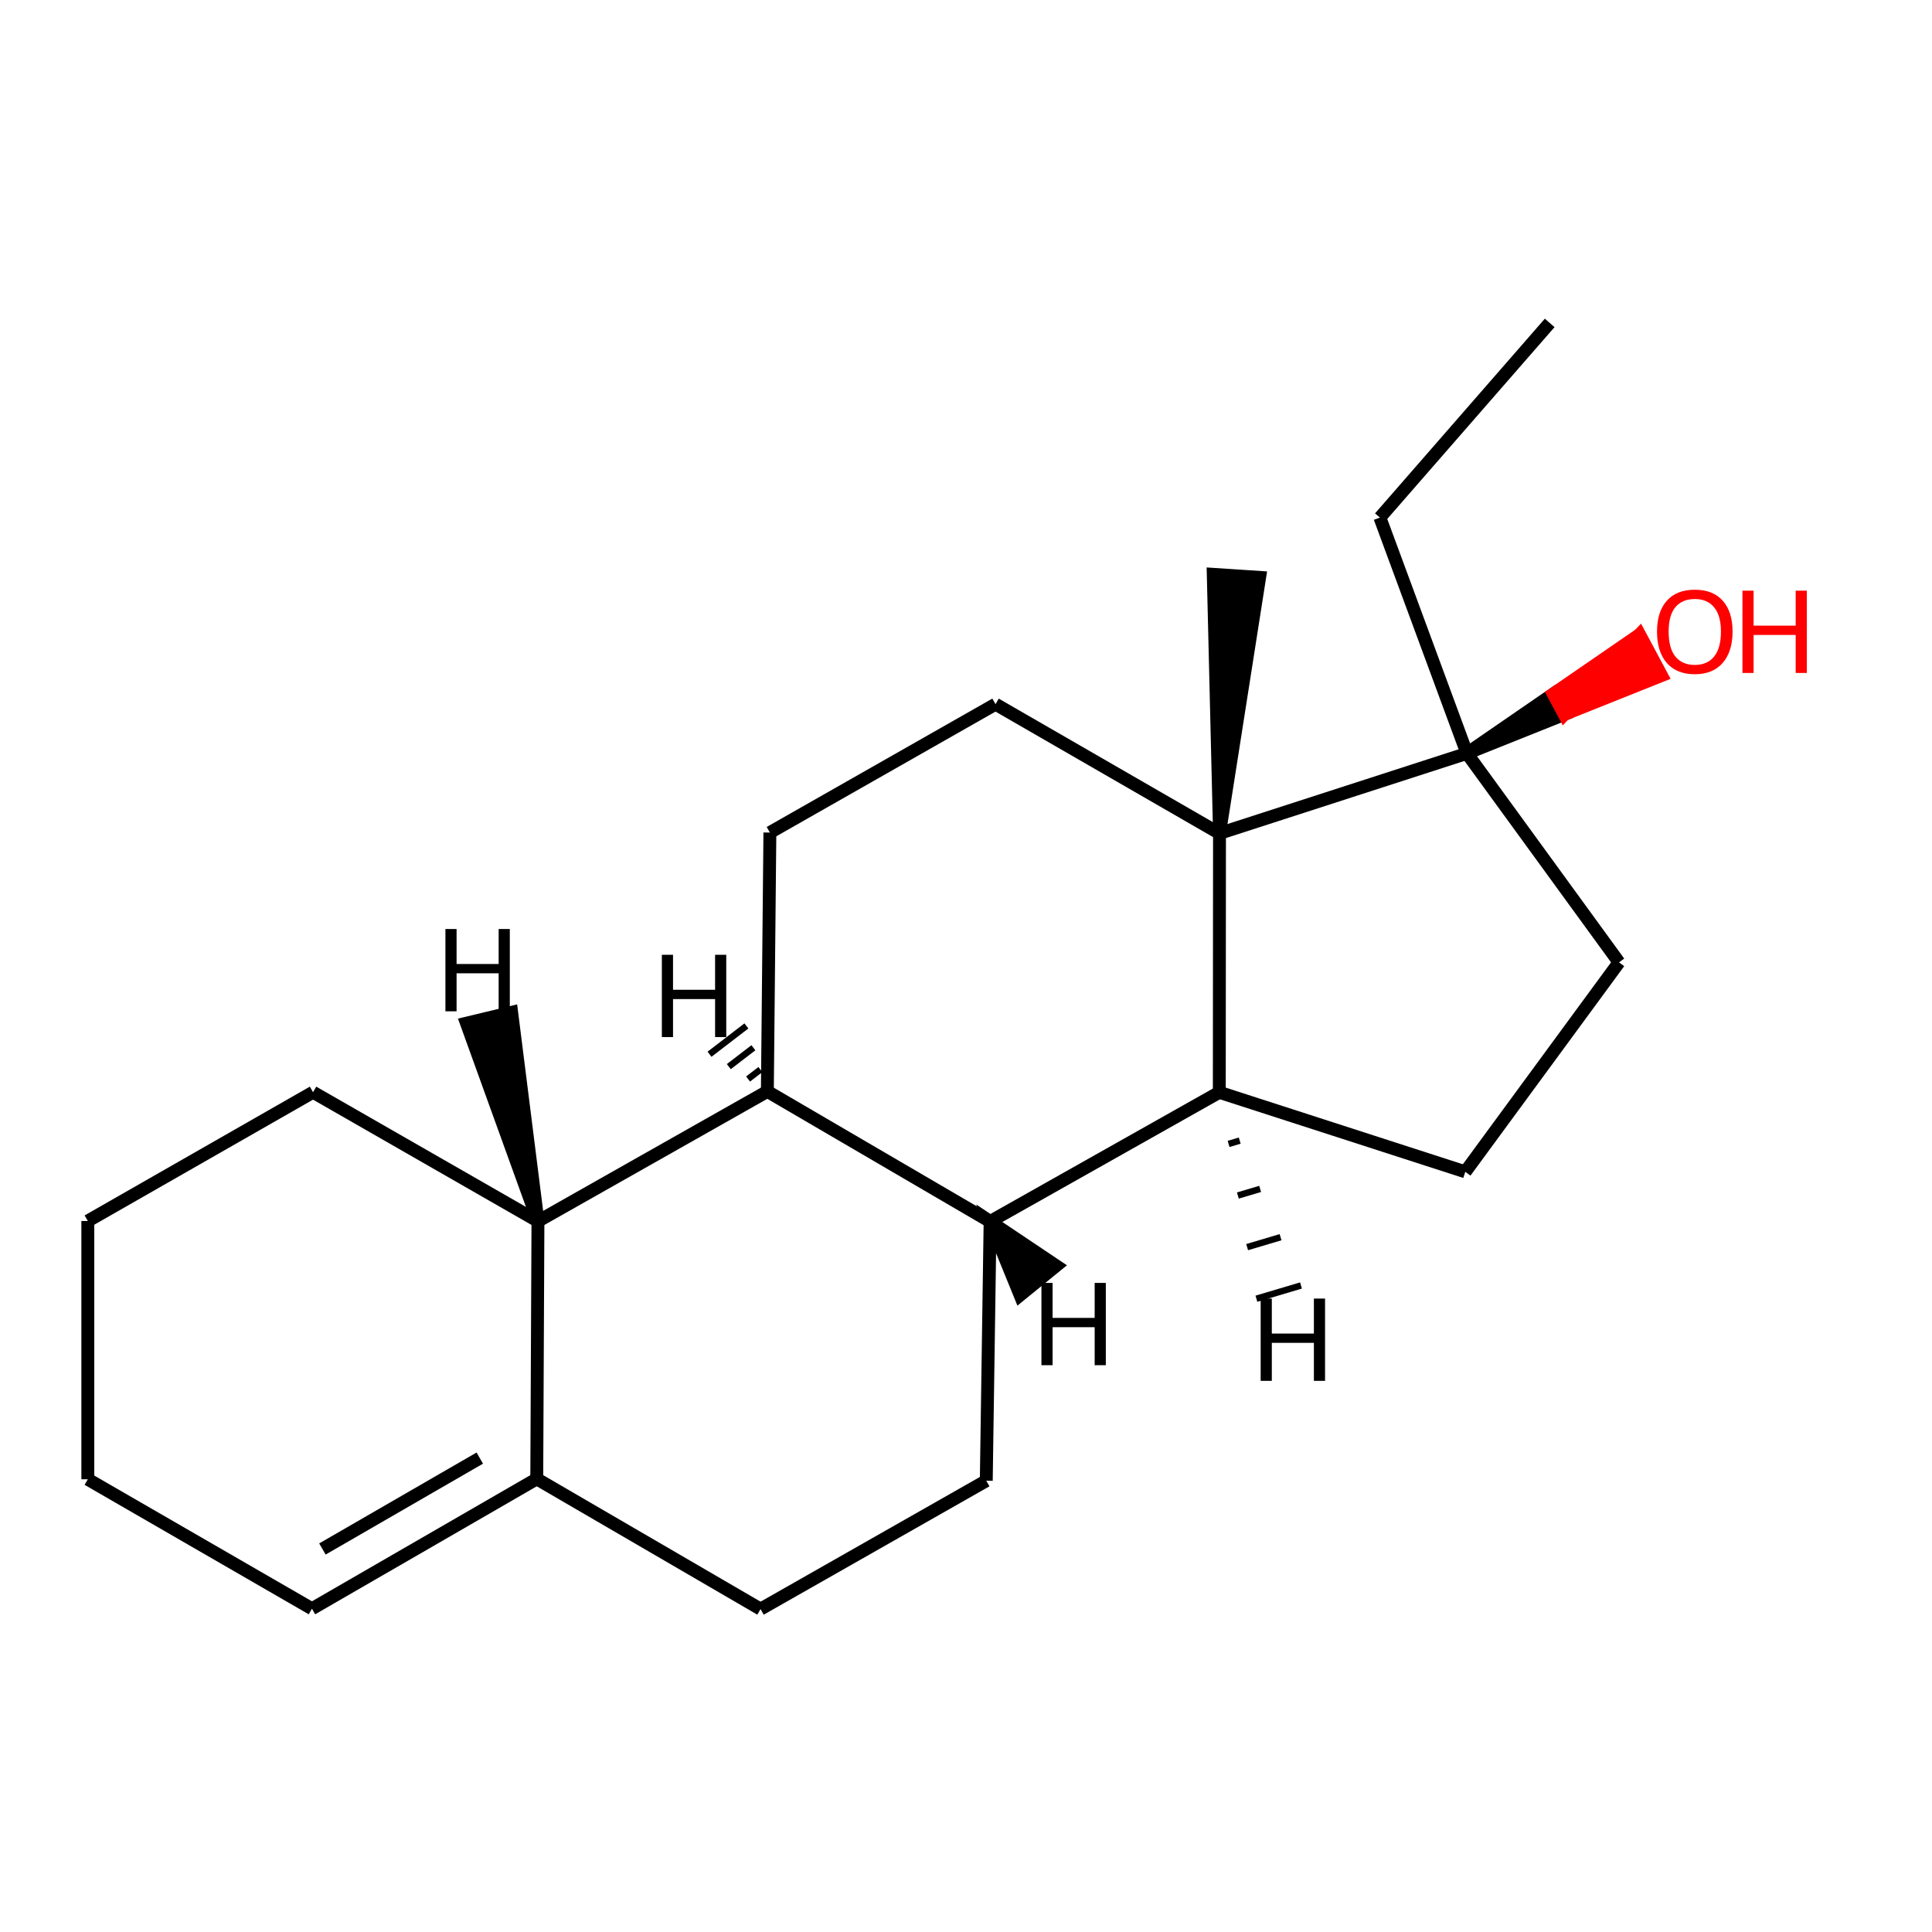 <?xml version='1.0' encoding='iso-8859-1'?>
<svg version='1.1' baseProfile='full'
              xmlns='http://www.w3.org/2000/svg'
                      xmlns:rdkit='http://www.rdkit.org/xml'
                      xmlns:xlink='http://www.w3.org/1999/xlink'
                  xml:space='preserve'
width='300px' height='300px' viewBox='0 0 300 300'>
<!-- END OF HEADER -->
<rect style='opacity:1.0;fill:#FFFFFF;stroke:none' width='300' height='300' x='0' y='0'> </rect>
<path class='bond-0 atom-1 atom-0' d='M 227.785,116.981 L 242.893,110.938 L 241.189,107.756 Z' style='fill:#000000;fill-rule:evenodd;fill-opacity:1;stroke:#000000;stroke-width:2.0px;stroke-linecap:butt;stroke-linejoin:miter;stroke-opacity:1;' />
<path class='bond-0 atom-1 atom-0' d='M 242.893,110.938 L 254.594,98.531 L 258.002,104.895 Z' style='fill:#FF0000;fill-rule:evenodd;fill-opacity:1;stroke:#FF0000;stroke-width:2.0px;stroke-linecap:butt;stroke-linejoin:miter;stroke-opacity:1;' />
<path class='bond-0 atom-1 atom-0' d='M 242.893,110.938 L 241.189,107.756 L 254.594,98.531 Z' style='fill:#FF0000;fill-rule:evenodd;fill-opacity:1;stroke:#FF0000;stroke-width:2.0px;stroke-linecap:butt;stroke-linejoin:miter;stroke-opacity:1;' />
<path class='bond-1 atom-1 atom-2' d='M 227.785,116.981 L 189.364,129.406' style='fill:none;fill-rule:evenodd;stroke:#000000;stroke-width:2.0px;stroke-linecap:butt;stroke-linejoin:miter;stroke-opacity:1' />
<path class='bond-18 atom-1 atom-19' d='M 227.785,116.981 L 214.269,80.372' style='fill:none;fill-rule:evenodd;stroke:#000000;stroke-width:2.0px;stroke-linecap:butt;stroke-linejoin:miter;stroke-opacity:1' />
<path class='bond-20 atom-17 atom-1' d='M 251.399,149.435 L 227.785,116.981' style='fill:none;fill-rule:evenodd;stroke:#000000;stroke-width:2.0px;stroke-linecap:butt;stroke-linejoin:miter;stroke-opacity:1' />
<path class='bond-2 atom-2 atom-3' d='M 189.364,129.406 L 189.332,169.616' style='fill:none;fill-rule:evenodd;stroke:#000000;stroke-width:2.0px;stroke-linecap:butt;stroke-linejoin:miter;stroke-opacity:1' />
<path class='bond-17 atom-2 atom-18' d='M 189.364,129.406 L 195.596,89.657 L 188.393,89.183 Z' style='fill:#000000;fill-rule:evenodd;fill-opacity:1;stroke:#000000;stroke-width:2.0px;stroke-linecap:butt;stroke-linejoin:miter;stroke-opacity:1;' />
<path class='bond-21 atom-7 atom-2' d='M 154.584,109.345 L 189.364,129.406' style='fill:none;fill-rule:evenodd;stroke:#000000;stroke-width:2.0px;stroke-linecap:butt;stroke-linejoin:miter;stroke-opacity:1' />
<path class='bond-3 atom-3 atom-4' d='M 189.332,169.616 L 153.742,189.677' style='fill:none;fill-rule:evenodd;stroke:#000000;stroke-width:2.0px;stroke-linecap:butt;stroke-linejoin:miter;stroke-opacity:1' />
<path class='bond-15 atom-3 atom-16' d='M 189.332,169.616 L 227.528,181.96' style='fill:none;fill-rule:evenodd;stroke:#000000;stroke-width:2.0px;stroke-linecap:butt;stroke-linejoin:miter;stroke-opacity:1' />
<path class='bond-24 atom-3 atom-21' d='M 190.773,177.629 L 192.503,177.114' style='fill:none;fill-rule:evenodd;stroke:#000000;stroke-width:1.0px;stroke-linecap:butt;stroke-linejoin:miter;stroke-opacity:1' />
<path class='bond-24 atom-3 atom-21' d='M 192.214,185.641 L 195.674,184.613' style='fill:none;fill-rule:evenodd;stroke:#000000;stroke-width:1.0px;stroke-linecap:butt;stroke-linejoin:miter;stroke-opacity:1' />
<path class='bond-24 atom-3 atom-21' d='M 193.655,193.654 L 198.845,192.111' style='fill:none;fill-rule:evenodd;stroke:#000000;stroke-width:1.0px;stroke-linecap:butt;stroke-linejoin:miter;stroke-opacity:1' />
<path class='bond-24 atom-3 atom-21' d='M 195.096,201.667 L 202.016,199.61' style='fill:none;fill-rule:evenodd;stroke:#000000;stroke-width:1.0px;stroke-linecap:butt;stroke-linejoin:miter;stroke-opacity:1' />
<path class='bond-4 atom-4 atom-5' d='M 153.742,189.677 L 119.155,169.471' style='fill:none;fill-rule:evenodd;stroke:#000000;stroke-width:2.0px;stroke-linecap:butt;stroke-linejoin:miter;stroke-opacity:1' />
<path class='bond-23 atom-15 atom-4' d='M 153.148,229.927 L 153.742,189.677' style='fill:none;fill-rule:evenodd;stroke:#000000;stroke-width:2.0px;stroke-linecap:butt;stroke-linejoin:miter;stroke-opacity:1' />
<path class='bond-25 atom-4 atom-22' d='M 153.742,189.677 L 158.401,201.111 L 163.998,196.552 Z' style='fill:#000000;fill-rule:evenodd;fill-opacity:1;stroke:#000000;stroke-width:2.0px;stroke-linecap:butt;stroke-linejoin:miter;stroke-opacity:1;' />
<path class='bond-5 atom-5 atom-6' d='M 119.155,169.471 L 119.548,129.277' style='fill:none;fill-rule:evenodd;stroke:#000000;stroke-width:2.0px;stroke-linecap:butt;stroke-linejoin:miter;stroke-opacity:1' />
<path class='bond-7 atom-5 atom-8' d='M 119.155,169.471 L 83.533,189.629' style='fill:none;fill-rule:evenodd;stroke:#000000;stroke-width:2.0px;stroke-linecap:butt;stroke-linejoin:miter;stroke-opacity:1' />
<path class='bond-26 atom-5 atom-23' d='M 118.07,166.083 L 116.161,167.548' style='fill:none;fill-rule:evenodd;stroke:#000000;stroke-width:1.0px;stroke-linecap:butt;stroke-linejoin:miter;stroke-opacity:1' />
<path class='bond-26 atom-5 atom-23' d='M 116.985,162.694 L 113.168,165.626' style='fill:none;fill-rule:evenodd;stroke:#000000;stroke-width:1.0px;stroke-linecap:butt;stroke-linejoin:miter;stroke-opacity:1' />
<path class='bond-26 atom-5 atom-23' d='M 115.9,159.306 L 110.174,163.703' style='fill:none;fill-rule:evenodd;stroke:#000000;stroke-width:1.0px;stroke-linecap:butt;stroke-linejoin:miter;stroke-opacity:1' />
<path class='bond-6 atom-6 atom-7' d='M 119.548,129.277 L 154.584,109.345' style='fill:none;fill-rule:evenodd;stroke:#000000;stroke-width:2.0px;stroke-linecap:butt;stroke-linejoin:miter;stroke-opacity:1' />
<path class='bond-8 atom-8 atom-9' d='M 83.533,189.629 L 83.348,229.638' style='fill:none;fill-rule:evenodd;stroke:#000000;stroke-width:2.0px;stroke-linecap:butt;stroke-linejoin:miter;stroke-opacity:1' />
<path class='bond-22 atom-13 atom-8' d='M 48.609,169.6 L 83.533,189.629' style='fill:none;fill-rule:evenodd;stroke:#000000;stroke-width:2.0px;stroke-linecap:butt;stroke-linejoin:miter;stroke-opacity:1' />
<path class='bond-27 atom-8 atom-24' d='M 83.533,189.629 L 79.45,157.193 L 72.431,158.88 Z' style='fill:#000000;fill-rule:evenodd;fill-opacity:1;stroke:#000000;stroke-width:2.0px;stroke-linecap:butt;stroke-linejoin:miter;stroke-opacity:1;' />
<path class='bond-9 atom-9 atom-10' d='M 83.348,229.638 L 48.44,249.803' style='fill:none;fill-rule:evenodd;stroke:#000000;stroke-width:2.0px;stroke-linecap:butt;stroke-linejoin:miter;stroke-opacity:1' />
<path class='bond-9 atom-9 atom-10' d='M 74.501,226.412 L 50.065,240.527' style='fill:none;fill-rule:evenodd;stroke:#000000;stroke-width:2.0px;stroke-linecap:butt;stroke-linejoin:miter;stroke-opacity:1' />
<path class='bond-13 atom-9 atom-14' d='M 83.348,229.638 L 118.096,249.859' style='fill:none;fill-rule:evenodd;stroke:#000000;stroke-width:2.0px;stroke-linecap:butt;stroke-linejoin:miter;stroke-opacity:1' />
<path class='bond-10 atom-10 atom-11' d='M 48.44,249.803 L 13.636,229.702' style='fill:none;fill-rule:evenodd;stroke:#000000;stroke-width:2.0px;stroke-linecap:butt;stroke-linejoin:miter;stroke-opacity:1' />
<path class='bond-11 atom-11 atom-12' d='M 13.636,229.702 L 13.636,189.596' style='fill:none;fill-rule:evenodd;stroke:#000000;stroke-width:2.0px;stroke-linecap:butt;stroke-linejoin:miter;stroke-opacity:1' />
<path class='bond-12 atom-12 atom-13' d='M 13.636,189.596 L 48.609,169.6' style='fill:none;fill-rule:evenodd;stroke:#000000;stroke-width:2.0px;stroke-linecap:butt;stroke-linejoin:miter;stroke-opacity:1' />
<path class='bond-14 atom-14 atom-15' d='M 118.096,249.859 L 153.148,229.927' style='fill:none;fill-rule:evenodd;stroke:#000000;stroke-width:2.0px;stroke-linecap:butt;stroke-linejoin:miter;stroke-opacity:1' />
<path class='bond-16 atom-16 atom-17' d='M 227.528,181.96 L 251.399,149.435' style='fill:none;fill-rule:evenodd;stroke:#000000;stroke-width:2.0px;stroke-linecap:butt;stroke-linejoin:miter;stroke-opacity:1' />
<path class='bond-19 atom-19 atom-20' d='M 214.269,80.372 L 240.635,50.141' style='fill:none;fill-rule:evenodd;stroke:#000000;stroke-width:2.0px;stroke-linecap:butt;stroke-linejoin:miter;stroke-opacity:1' />
<path  class='atom-0' d='M 257.301 98.071
Q 257.301 95.003, 258.817 93.288
Q 260.333 91.574, 263.166 91.574
Q 266 91.574, 267.516 93.288
Q 269.032 95.003, 269.032 98.071
Q 269.032 101.175, 267.498 102.944
Q 265.964 104.695, 263.166 104.695
Q 260.351 104.695, 258.817 102.944
Q 257.301 101.193, 257.301 98.071
M 263.166 103.251
Q 265.116 103.251, 266.162 101.951
Q 267.227 100.634, 267.227 98.071
Q 267.227 95.562, 266.162 94.299
Q 265.116 93.018, 263.166 93.018
Q 261.217 93.018, 260.153 94.281
Q 259.106 95.544, 259.106 98.071
Q 259.106 100.652, 260.153 101.951
Q 261.217 103.251, 263.166 103.251
' fill='#FF0000'/>
<path  class='atom-0' d='M 270.566 91.718
L 272.299 91.718
L 272.299 97.151
L 278.832 97.151
L 278.832 91.718
L 280.564 91.718
L 280.564 104.496
L 278.832 104.496
L 278.832 98.594
L 272.299 98.594
L 272.299 104.496
L 270.566 104.496
L 270.566 91.718
' fill='#FF0000'/>
<path  class='atom-21' d='M 195.755 201.64
L 197.487 201.64
L 197.487 207.073
L 204.02 207.073
L 204.02 201.64
L 205.753 201.64
L 205.753 214.418
L 204.02 214.418
L 204.02 208.516
L 197.487 208.516
L 197.487 214.418
L 195.755 214.418
L 195.755 201.64
' fill='#000000'/>
<path  class='atom-22' d='M 161.713 199.21
L 163.445 199.21
L 163.445 204.642
L 169.979 204.642
L 169.979 199.21
L 171.711 199.21
L 171.711 211.987
L 169.979 211.987
L 169.979 206.086
L 163.445 206.086
L 163.445 211.987
L 161.713 211.987
L 161.713 199.21
' fill='#000000'/>
<path  class='atom-23' d='M 102.773 148.259
L 104.506 148.259
L 104.506 153.692
L 111.039 153.692
L 111.039 148.259
L 112.772 148.259
L 112.772 161.037
L 111.039 161.037
L 111.039 155.136
L 104.506 155.136
L 104.506 161.037
L 102.773 161.037
L 102.773 148.259
' fill='#000000'/>
<path  class='atom-24' d='M 69.165 144.257
L 70.897 144.257
L 70.897 149.689
L 77.431 149.689
L 77.431 144.257
L 79.163 144.257
L 79.163 157.035
L 77.431 157.035
L 77.431 151.133
L 70.897 151.133
L 70.897 157.035
L 69.165 157.035
L 69.165 144.257
' fill='#000000'/>
</svg>
